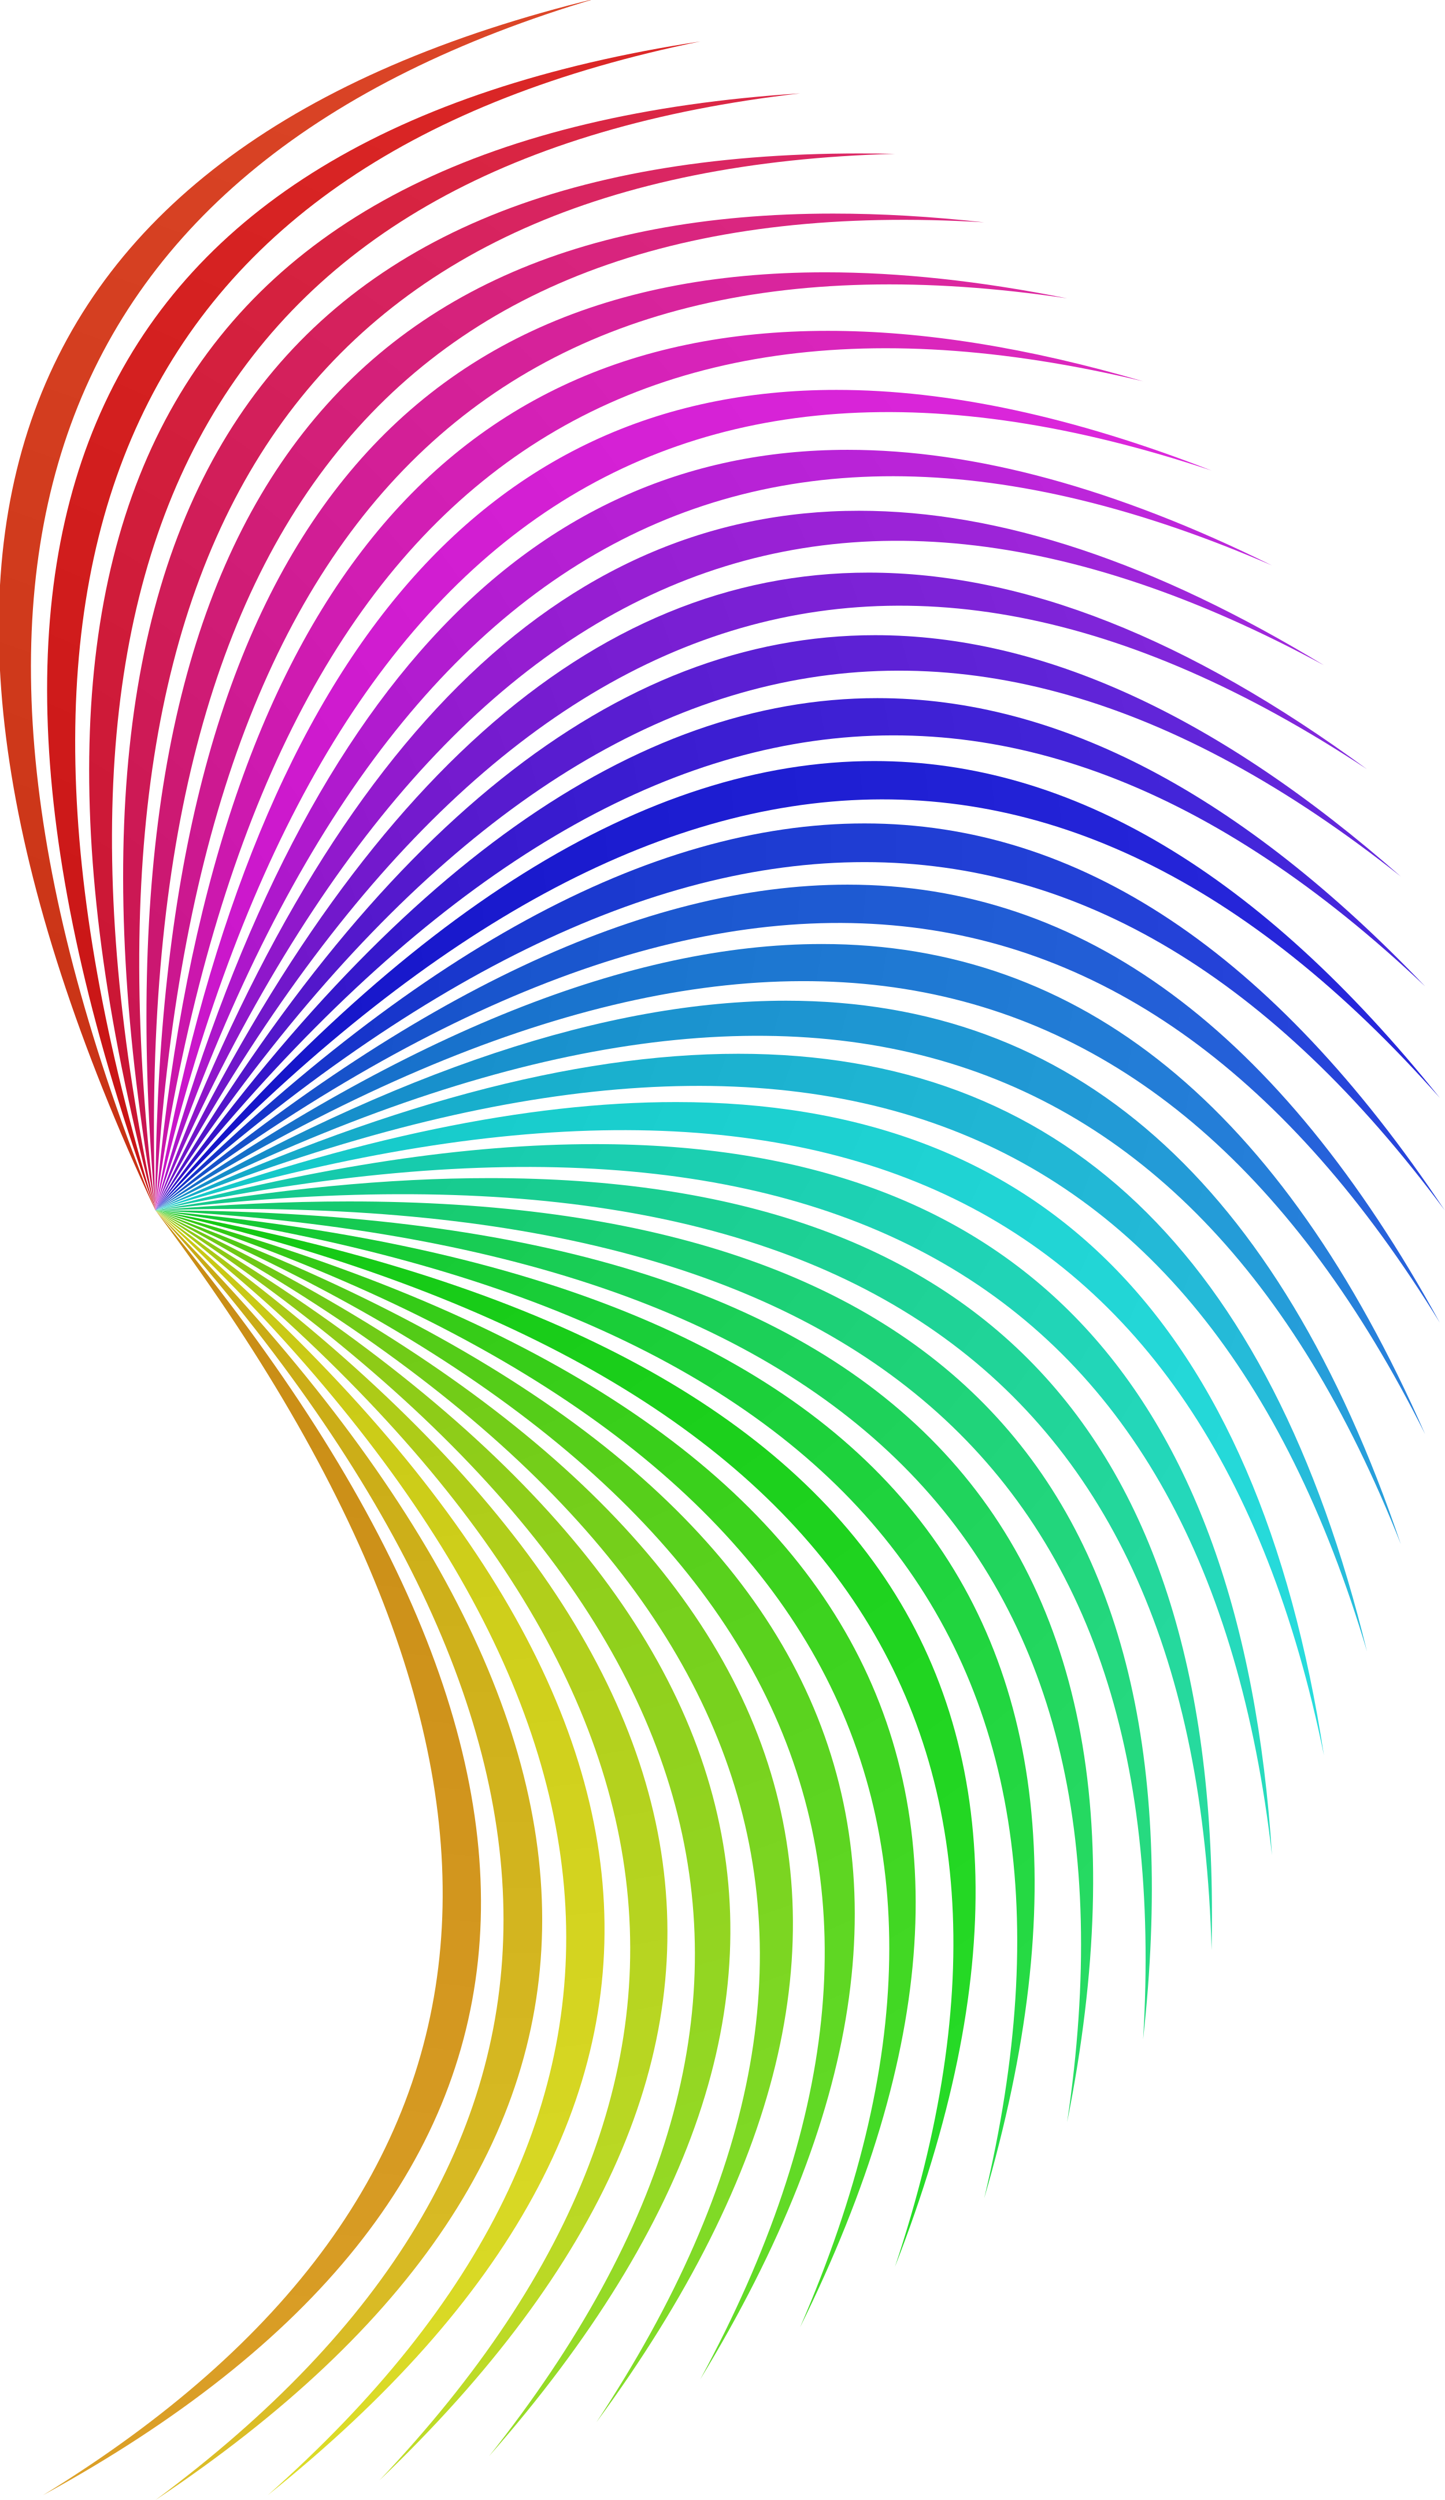 <?xml version="1.0" encoding="UTF-8" standalone="no"?>
<!-- Created with Inkscape (http://www.inkscape.org/) -->

<svg
   width="75.165mm"
   height="130.013mm"
   viewBox="0 0 75.165 130.013"
   version="1.1"
   id="svg7107"
   xml:space="preserve"
   xmlns:inkscape="http://www.inkscape.org/namespaces/inkscape"
   xmlns:sodipodi="http://sodipodi.sourceforge.net/DTD/sodipodi-0.dtd"
   xmlns="http://www.w3.org/2000/svg"
   xmlns:svg="http://www.w3.org/2000/svg"><sodipodi:namedview
     id="namedview7109"
     pagecolor="#ffffff"
     bordercolor="#000000"
     borderopacity="0.25"
     inkscape:showpageshadow="2"
     inkscape:pageopacity="0.0"
     inkscape:pagecheckerboard="0"
     inkscape:deskcolor="#d1d1d1"
     inkscape:document-units="mm"
     showgrid="false"
     inkscape:zoom="0.7180275"
     inkscape:cx="1477.6593"
     inkscape:cy="1229.7579"
     inkscape:window-width="1920"
     inkscape:window-height="1009"
     inkscape:window-x="-8"
     inkscape:window-y="-8"
     inkscape:window-maximized="1"
     inkscape:current-layer="svg7107" /><defs
     id="defs7104"><clipPath
       clipPathUnits="userSpaceOnUse"
       id="clipPath9215"><path
         d="M 266.559,10.723 C 194.004,55.236 188.484,118.328 250,200 v 0 C 180.913,117.665 186.433,54.573 266.559,10.723"
         id="path9213" /></clipPath><linearGradient
       x1="0"
       y1="0"
       x2="1"
       y2="0"
       gradientUnits="userSpaceOnUse"
       gradientTransform="matrix(16.56,-189.277,56.783,4.968,221.594,197.5)"
       spreadMethod="pad"
       id="linearGradient9225"><stop
         style="stop-opacity:1;stop-color:#c88c14"
         offset="0"
         id="stop9221" /><stop
         style="stop-opacity:1;stop-color:#dca028"
         offset="1"
         id="stop9223" /></linearGradient><clipPath
       clipPathUnits="userSpaceOnUse"
       id="clipPath9235"><path
         d="m 250,10 c -68.4,50.667 -68.4,114 0,190 v 0 C 174,124 174,60.667 250,10"
         id="path9233" /></clipPath><linearGradient
       x1="0"
       y1="0"
       x2="1"
       y2="0"
       gradientUnits="userSpaceOnUse"
       gradientTransform="matrix(2.5e-6,-190,57,8.3e-6,221.5,200)"
       spreadMethod="pad"
       id="linearGradient9245"><stop
         style="stop-opacity:1;stop-color:#c8aa14"
         offset="0"
         id="stop9241" /><stop
         style="stop-opacity:1;stop-color:#dcbe28"
         offset="1"
         id="stop9243" /></linearGradient><clipPath
       clipPathUnits="userSpaceOnUse"
       id="clipPath9255"><path
         d="M 233.44,10.723 C 169.717,67.158 175.236,130.251 250,200 v 0 C 167.665,130.913 162.146,67.82 233.44,10.723"
         id="path9253" /></clipPath><linearGradient
       x1="0"
       y1="0"
       x2="1"
       y2="0"
       gradientUnits="userSpaceOnUse"
       gradientTransform="matrix(-16.56,-189.277,56.783,-4.968,221.688,202.625)"
       spreadMethod="pad"
       id="linearGradient9265"><stop
         style="stop-opacity:1;stop-color:#c8c814"
         offset="0"
         id="stop9261" /><stop
         style="stop-opacity:1;stop-color:#dcdc28"
         offset="1"
         id="stop9263" /></linearGradient><clipPath
       clipPathUnits="userSpaceOnUse"
       id="clipPath9275"><path
         d="M 217.007,12.887 C 158.444,74.661 169.442,137.032 250,200 v 0 C 161.958,138.352 150.96,75.981 217.007,12.887"
         id="path9273" /></clipPath><linearGradient
       x1="0"
       y1="0"
       x2="1"
       y2="0"
       gradientUnits="userSpaceOnUse"
       gradientTransform="matrix(-32.993,-187.113,56.134,-9.898,221.875,205)"
       spreadMethod="pad"
       id="linearGradient9285"><stop
         style="stop-opacity:1;stop-color:#aac814"
         offset="0"
         id="stop9281" /><stop
         style="stop-opacity:1;stop-color:#bedc28"
         offset="1"
         id="stop9283" /></linearGradient><clipPath
       clipPathUnits="userSpaceOnUse"
       id="clipPath9295"><path
         d="M 200.824,16.474 C 147.868,83.117 164.26,144.293 250,200 v 0 C 156.919,146.26 140.527,85.085 200.824,16.474"
         id="path9293" /></clipPath><linearGradient
       x1="0"
       y1="0"
       x2="1"
       y2="0"
       gradientUnits="userSpaceOnUse"
       gradientTransform="matrix(-49.176,-183.526,55.058,-14.753,222.438,207.25)"
       spreadMethod="pad"
       id="linearGradient9305"><stop
         style="stop-opacity:1;stop-color:#8cc814"
         offset="0"
         id="stop9301" /><stop
         style="stop-opacity:1;stop-color:#96dc28"
         offset="1"
         id="stop9303" /></linearGradient><clipPath
       clipPathUnits="userSpaceOnUse"
       id="clipPath9315"><path
         d="M 185.016,21.458 C 138.07,92.464 159.731,151.978 250,200 v 0 C 152.59,154.577 130.928,95.063 185.016,21.458"
         id="path9313" /></clipPath><linearGradient
       x1="0"
       y1="0"
       x2="1"
       y2="0"
       gradientUnits="userSpaceOnUse"
       gradientTransform="matrix(-64.984,-178.542,53.562,-19.495,223.25,209.75)"
       spreadMethod="pad"
       id="linearGradient9325"><stop
         style="stop-opacity:1;stop-color:#6ec814"
         offset="0"
         id="stop9321" /><stop
         style="stop-opacity:1;stop-color:#82dc28"
         offset="1"
         id="stop9323" /></linearGradient><clipPath
       clipPathUnits="userSpaceOnUse"
       id="clipPath9335"><path
         d="M 169.702,27.802 C 129.124,102.628 155.89,160.027 250,200 v 0 C 149.001,163.239 122.236,105.84 169.702,27.802"
         id="path9333" /></clipPath><linearGradient
       x1="0"
       y1="0"
       x2="1"
       y2="0"
       gradientUnits="userSpaceOnUse"
       gradientTransform="matrix(-80.297,-172.198,51.66,-24.089,224.375,212.125)"
       spreadMethod="pad"
       id="linearGradient9345"><stop
         style="stop-opacity:1;stop-color:#50c814"
         offset="0"
         id="stop9341" /><stop
         style="stop-opacity:1;stop-color:#64dc28"
         offset="1"
         id="stop9343" /></linearGradient><clipPath
       clipPathUnits="userSpaceOnUse"
       id="clipPath9355"><path
         d="M 155,35.456 C 121.097,113.534 152.763,168.382 250,200 v 0 C 146.182,172.182 114.516,117.334 155,35.456"
         id="path9353" /></clipPath><linearGradient
       x1="0"
       y1="0"
       x2="1"
       y2="0"
       gradientUnits="userSpaceOnUse"
       gradientTransform="matrix(-95,-164.545,49.363,-28.5,225.375,214.25)"
       spreadMethod="pad"
       id="linearGradient9365"><stop
         style="stop-opacity:1;stop-color:#32c814"
         offset="0"
         id="stop9361" /><stop
         style="stop-opacity:1;stop-color:#46dc28"
         offset="1"
         id="stop9363" /></linearGradient><clipPath
       clipPathUnits="userSpaceOnUse"
       id="clipPath9375"><path
         d="M 141.02,44.361 C 114.052,125.097 150.378,176.978 250,200 v 0 C 144.153,181.336 107.826,129.457 141.02,44.361"
         id="path9373" /></clipPath><linearGradient
       x1="0"
       y1="0"
       x2="1"
       y2="0"
       gradientUnits="userSpaceOnUse"
       gradientTransform="matrix(-108.98,-155.639,46.692,-32.694,226.625,216.25)"
       spreadMethod="pad"
       id="linearGradient9385"><stop
         style="stop-opacity:1;stop-color:#14c814"
         offset="0"
         id="stop9381" /><stop
         style="stop-opacity:1;stop-color:#28dc28"
         offset="1"
         id="stop9383" /></linearGradient><clipPath
       clipPathUnits="userSpaceOnUse"
       id="clipPath9395"><path
         d="M 127.87,54.451 C 108.041,137.231 148.75,185.747 250,200 v 0 C 142.929,190.633 102.218,142.116 127.87,54.451"
         id="path9393" /></clipPath><linearGradient
       x1="0"
       y1="0"
       x2="1"
       y2="0"
       gradientUnits="userSpaceOnUse"
       gradientTransform="matrix(-122.13,-145.548,43.665,-36.639,228.25,218.562)"
       spreadMethod="pad"
       id="linearGradient9405"><stop
         style="stop-opacity:1;stop-color:#14c832"
         offset="0"
         id="stop9401" /><stop
         style="stop-opacity:1;stop-color:#28dc46"
         offset="1"
         id="stop9403" /></linearGradient><clipPath
       clipPathUnits="userSpaceOnUse"
       id="clipPath9415"><path
         d="M 115.65,65.65 C 103.11,149.843 147.893,194.626 250,200 v 0 C 142.52,200 97.736,155.217 115.65,65.65"
         id="path9413" /></clipPath><linearGradient
       x1="0"
       y1="0"
       x2="1"
       y2="0"
       gradientUnits="userSpaceOnUse"
       gradientTransform="matrix(-134.35,-134.35,40.305,-40.305,230.125,220.25)"
       spreadMethod="pad"
       id="linearGradient9425"><stop
         style="stop-opacity:1;stop-color:#14c850"
         offset="0"
         id="stop9421" /><stop
         style="stop-opacity:1;stop-color:#28dc64"
         offset="1"
         id="stop9423" /></linearGradient><clipPath
       clipPathUnits="userSpaceOnUse"
       id="clipPath9435"><path
         d="M 104.451,77.87 C 99.298,162.836 147.814,203.546 250,200 v 0 c -10.012,0.876 -19.518,1.314 -28.506,1.314 v 0 C 134.361,201.316 95.351,160.168 104.451,77.87"
         id="path9433" /></clipPath><linearGradient
       x1="0"
       y1="0"
       x2="1"
       y2="0"
       gradientUnits="userSpaceOnUse"
       gradientTransform="matrix(-145.548,-122.13,36.639,-43.665,231.875,221.875)"
       spreadMethod="pad"
       id="linearGradient9445"><stop
         style="stop-opacity:1;stop-color:#14c86e"
         offset="0"
         id="stop9441" /><stop
         style="stop-opacity:1;stop-color:#28dc82"
         offset="1"
         id="stop9443" /></linearGradient><clipPath
       clipPathUnits="userSpaceOnUse"
       id="clipPath9455"><path
         d="M 94.361,91.021 C 96.632,176.111 148.512,212.439 250,200 v 0 c -17.96,3.167 -34.372,4.75 -49.225,4.751 v 0 C 128.094,204.753 92.627,166.843 94.361,91.021"
         id="path9453" /></clipPath><linearGradient
       x1="0"
       y1="0"
       x2="1"
       y2="0"
       gradientUnits="userSpaceOnUse"
       gradientTransform="matrix(-155.639,-108.98,32.694,-46.692,233.75,223.438)"
       spreadMethod="pad"
       id="linearGradient9465"><stop
         style="stop-opacity:1;stop-color:#14c88c"
         offset="0"
         id="stop9461" /><stop
         style="stop-opacity:1;stop-color:#28dca0"
         offset="1"
         id="stop9463" /></linearGradient><clipPath
       clipPathUnits="userSpaceOnUse"
       id="clipPath9475"><path
         d="m 85.455,105 c 9.679,84.57 64.527,116.236 164.545,95 v 0 c -24.275,6.505 -45.873,9.757 -64.794,9.757 v 0 C 123.209,209.757 89.959,174.838 85.455,105"
         id="path9473" /></clipPath><linearGradient
       x1="0"
       y1="0"
       x2="1"
       y2="0"
       gradientUnits="userSpaceOnUse"
       gradientTransform="matrix(-164.545,-95,28.5,-49.363,235.875,224.719)"
       spreadMethod="pad"
       id="linearGradient9485"><stop
         style="stop-opacity:1;stop-color:#14c8aa"
         offset="0"
         id="stop9481" /><stop
         style="stop-opacity:1;stop-color:#28dcbe"
         offset="1"
         id="stop9483" /></linearGradient><clipPath
       clipPathUnits="userSpaceOnUse"
       id="clipPath9495"><path
         d="M 77.801,119.702 C 94.814,203.107 152.213,229.872 250,200 v 0 c -29.219,10.635 -54.796,15.953 -76.717,15.954 v 0 c -53.85,0.002 -85.674,-32.082 -95.482,-96.252"
         id="path9493" /></clipPath><linearGradient
       x1="0"
       y1="0"
       x2="1"
       y2="0"
       gradientUnits="userSpaceOnUse"
       gradientTransform="matrix(-172.198,-80.297,24.089,-51.66,237.875,225.781)"
       spreadMethod="pad"
       id="linearGradient9505"><stop
         style="stop-opacity:1;stop-color:#14c8c8"
         offset="0"
         id="stop9501" /><stop
         style="stop-opacity:1;stop-color:#28dcdc"
         offset="1"
         id="stop9503" /></linearGradient><clipPath
       clipPathUnits="userSpaceOnUse"
       id="clipPath9515"><path
         d="M 71.458,135.016 C 95.675,216.62 155.189,238.281 250,200 v 0 c -32.973,15.376 -61.616,23.065 -85.905,23.067 v 0 C 116.63,223.071 85.758,193.721 71.458,135.016"
         id="path9513" /></clipPath><linearGradient
       x1="0"
       y1="0"
       x2="1"
       y2="0"
       gradientUnits="userSpaceOnUse"
       gradientTransform="matrix(-178.542,-64.984,19.495,-53.562,240.25,226.703)"
       spreadMethod="pad"
       id="linearGradient9525"><stop
         style="stop-opacity:1;stop-color:#14aac8"
         offset="0"
         id="stop9521" /><stop
         style="stop-opacity:1;stop-color:#28bedc"
         offset="1"
         id="stop9523" /></linearGradient><clipPath
       clipPathUnits="userSpaceOnUse"
       id="clipPath9535"><path
         d="M 66.474,150.824 C 97.711,230.007 158.886,246.399 250,200 v 0 c -35.661,20.589 -66.642,30.884 -92.937,30.885 v 0 C 114.724,230.887 84.53,204.2 66.474,150.824"
         id="path9533" /></clipPath><linearGradient
       x1="0"
       y1="0"
       x2="1"
       y2="0"
       gradientUnits="userSpaceOnUse"
       gradientTransform="matrix(-183.526,-49.176,14.753,-55.058,242.625,227.543)"
       spreadMethod="pad"
       id="linearGradient9545"><stop
         style="stop-opacity:1;stop-color:#148cc8"
         offset="0"
         id="stop9541" /><stop
         style="stop-opacity:1;stop-color:#28a0dc"
         offset="1"
         id="stop9543" /></linearGradient><clipPath
       clipPathUnits="userSpaceOnUse"
       id="clipPath9555"><path
         d="M 62.887,167.007 C 100.906,243.166 163.277,254.165 250,200 v 0 c -37.352,26.154 -70.094,39.233 -98.206,39.236 v 0 C 113.645,239.24 84.016,215.164 62.887,167.007"
         id="path9553" /></clipPath><linearGradient
       x1="0"
       y1="0"
       x2="1"
       y2="0"
       gradientUnits="userSpaceOnUse"
       gradientTransform="matrix(-187.113,-32.993,9.898,-56.134,245.125,228.062)"
       spreadMethod="pad"
       id="linearGradient9565"><stop
         style="stop-opacity:1;stop-color:#146ec8"
         offset="0"
         id="stop9561" /><stop
         style="stop-opacity:1;stop-color:#2882dc"
         offset="1"
         id="stop9563" /></linearGradient><clipPath
       clipPathUnits="userSpaceOnUse"
       id="clipPath9575"><path
         d="M 60.723,183.441 C 105.235,255.996 168.328,261.516 250,200 v 0 c -38.117,31.984 -72.121,47.978 -101.99,47.982 v 0 c -34.649,0.004 -63.738,-21.509 -87.287,-64.541"
         id="path9573" /></clipPath><linearGradient
       x1="0"
       y1="0"
       x2="1"
       y2="0"
       gradientUnits="userSpaceOnUse"
       gradientTransform="matrix(-189.277,-16.56,4.968,-56.783,247.625,228.406)"
       spreadMethod="pad"
       id="linearGradient9585"><stop
         style="stop-opacity:1;stop-color:#1450c8"
         offset="0"
         id="stop9581" /><stop
         style="stop-opacity:1;stop-color:#2864dc"
         offset="1"
         id="stop9583" /></linearGradient><clipPath
       clipPathUnits="userSpaceOnUse"
       id="clipPath9595"><path
         d="m 60,200 c 50.667,68.401 114,68.401 190,0 v 0 c -38,38 -72.833,57 -104.5,57 v 0 C 113.833,257 85.333,238 60,200"
         id="path9593" /></clipPath><linearGradient
       x1="0"
       y1="0"
       x2="1"
       y2="0"
       gradientUnits="userSpaceOnUse"
       gradientTransform="matrix(-190,-2.5e-6,8.3e-6,-57,250.25,228.438)"
       spreadMethod="pad"
       id="linearGradient9605"><stop
         style="stop-opacity:1;stop-color:#1432c8"
         offset="0"
         id="stop9601" /><stop
         style="stop-opacity:1;stop-color:#2846dc"
         offset="1"
         id="stop9603" /></linearGradient><clipPath
       clipPathUnits="userSpaceOnUse"
       id="clipPath9615"><path
         d="M 60.723,216.56 C 117.158,280.283 180.25,274.764 250,200 v 0 c -37.023,44.123 -72.332,66.185 -105.911,66.189 v 0 C 115.006,266.191 87.223,249.648 60.723,216.56"
         id="path9613" /></clipPath><linearGradient
       x1="0"
       y1="0"
       x2="1"
       y2="0"
       gradientUnits="userSpaceOnUse"
       gradientTransform="matrix(-189.277,16.56,-4.968,-56.783,252.25,228.375)"
       spreadMethod="pad"
       id="linearGradient9625"><stop
         style="stop-opacity:1;stop-color:#1414c8"
         offset="0"
         id="stop9621" /><stop
         style="stop-opacity:1;stop-color:#2828dc"
         offset="1"
         id="stop9623" /></linearGradient><clipPath
       clipPathUnits="userSpaceOnUse"
       id="clipPath9635"><path
         d="M 62.887,232.993 C 124.661,291.556 187.033,280.559 250,200 v 0 c -35.223,50.303 -70.685,75.456 -106.38,75.458 v 0 c -26.78,10e-4 -53.688,-14.154 -80.733,-42.465"
         id="path9633" /></clipPath><linearGradient
       x1="0"
       y1="0"
       x2="1"
       y2="0"
       gradientUnits="userSpaceOnUse"
       gradientTransform="matrix(-187.113,32.993,-9.898,-56.134,255,228.125)"
       spreadMethod="pad"
       id="linearGradient9645"><stop
         style="stop-opacity:1;stop-color:#3214c8"
         offset="0"
         id="stop9641" /><stop
         style="stop-opacity:1;stop-color:#4628dc"
         offset="1"
         id="stop9643" /></linearGradient><clipPath
       clipPathUnits="userSpaceOnUse"
       id="clipPath9655"><path
         d="M 66.474,249.176 C 133.118,302.132 194.293,285.739 250,200 v 0 c -32.61,56.483 -67.97,84.727 -106.055,84.732 v 0 c -24.678,0.004 -50.494,-11.848 -77.471,-35.556"
         id="path9653" /></clipPath><linearGradient
       x1="0"
       y1="0"
       x2="1"
       y2="0"
       gradientUnits="userSpaceOnUse"
       gradientTransform="matrix(-183.526,49.176,-14.753,-55.058,257.375,227.625)"
       spreadMethod="pad"
       id="linearGradient9665"><stop
         style="stop-opacity:1;stop-color:#5014c8"
         offset="0"
         id="stop9661" /><stop
         style="stop-opacity:1;stop-color:#6428dc"
         offset="1"
         id="stop9663" /></linearGradient><clipPath
       clipPathUnits="userSpaceOnUse"
       id="clipPath9675"><path
         d="M 71.458,264.983 C 142.464,311.93 201.977,290.269 250,200 v 0 c -29.205,62.629 -64.241,93.946 -105.095,93.949 v 0 c -22.688,0.002 -47.166,-9.653 -73.447,-28.966"
         id="path9673" /></clipPath><linearGradient
       x1="0"
       y1="0"
       x2="1"
       y2="0"
       gradientUnits="userSpaceOnUse"
       gradientTransform="matrix(-178.542,64.984,-19.495,-53.562,259.875,226.75)"
       spreadMethod="pad"
       id="linearGradient9685"><stop
         style="stop-opacity:1;stop-color:#6e14c8"
         offset="0"
         id="stop9681" /><stop
         style="stop-opacity:1;stop-color:#8228dc"
         offset="1"
         id="stop9683" /></linearGradient><clipPath
       clipPathUnits="userSpaceOnUse"
       id="clipPath9695"><path
         d="M 77.801,280.298 C 152.628,320.876 210.028,294.11 250,200 v 0 c -25.006,68.702 -59.572,103.057 -103.678,103.061 v 0 c -20.733,0.003 -43.567,-7.585 -68.521,-22.763"
         id="path9693" /></clipPath><linearGradient
       x1="0"
       y1="0"
       x2="1"
       y2="0"
       gradientUnits="userSpaceOnUse"
       gradientTransform="matrix(-172.198,80.297,-24.089,-51.66,262.25,225.625)"
       spreadMethod="pad"
       id="linearGradient9705"><stop
         style="stop-opacity:1;stop-color:#8c14c8"
         offset="0"
         id="stop9701" /><stop
         style="stop-opacity:1;stop-color:#a028dc"
         offset="1"
         id="stop9703" /></linearGradient><clipPath
       clipPathUnits="userSpaceOnUse"
       id="clipPath9715"><path
         d="m 85.455,295 c 78.079,33.902 132.926,2.237 164.545,-95 v 0 c -20.013,74.689 -54.02,112.034 -102.013,112.037 v 0 C 129.269,312.038 108.429,306.359 85.455,295"
         id="path9713" /></clipPath><linearGradient
       x1="0"
       y1="0"
       x2="1"
       y2="0"
       gradientUnits="userSpaceOnUse"
       gradientTransform="matrix(-164.545,95,-28.5,-49.363,264.125,224.625)"
       spreadMethod="pad"
       id="linearGradient9725"><stop
         style="stop-opacity:1;stop-color:#aa14c8"
         offset="0"
         id="stop9721" /><stop
         style="stop-opacity:1;stop-color:#be28dc"
         offset="1"
         id="stop9723" /></linearGradient><clipPath
       clipPathUnits="userSpaceOnUse"
       id="clipPath9735"><path
         d="M 94.361,308.98 C 175.098,335.948 226.977,299.622 250,200 v 0 c -14.208,80.575 -47.67,120.863 -100.372,120.867 v 0 c -16.531,10e-4 -34.949,-3.961 -55.267,-11.887"
         id="path9733" /></clipPath><linearGradient
       x1="0"
       y1="0"
       x2="1"
       y2="0"
       gradientUnits="userSpaceOnUse"
       gradientTransform="matrix(-155.639,108.98,-32.694,-46.692,266.25,223.375)"
       spreadMethod="pad"
       id="linearGradient9745"><stop
         style="stop-opacity:1;stop-color:#c814c8"
         offset="0"
         id="stop9741" /><stop
         style="stop-opacity:1;stop-color:#dc28dc"
         offset="1"
         id="stop9743" /></linearGradient><clipPath
       clipPathUnits="userSpaceOnUse"
       id="clipPath9755"><path
         d="M 104.451,322.13 C 187.231,341.959 235.747,301.249 250,200 v 0 c -7.557,86.374 -40.597,129.564 -99.107,129.566 v 0 c -14.02,0.001 -29.496,-2.478 -46.442,-7.436"
         id="path9753" /></clipPath><linearGradient
       x1="0"
       y1="0"
       x2="1"
       y2="0"
       gradientUnits="userSpaceOnUse"
       gradientTransform="matrix(-145.548,122.13,-36.639,-43.665,268.438,221.75)"
       spreadMethod="pad"
       id="linearGradient9765"><stop
         style="stop-opacity:1;stop-color:#c814aa"
         offset="0"
         id="stop9761" /><stop
         style="stop-opacity:1;stop-color:#dc28be"
         offset="1"
         id="stop9763" /></linearGradient><clipPath
       clipPathUnits="userSpaceOnUse"
       id="clipPath9775"><path
         d="M 115.65,334.351 C 199.843,346.89 244.626,302.107 250,200 v 0 c 0,92.123 -32.906,138.186 -98.707,138.189 v 0 c -10.969,10e-4 -22.845,-1.279 -35.643,-3.838"
         id="path9773" /></clipPath><linearGradient
       x1="0"
       y1="0"
       x2="1"
       y2="0"
       gradientUnits="userSpaceOnUse"
       gradientTransform="matrix(-134.35,134.35,-40.305,-40.305,270.125,220.125)"
       spreadMethod="pad"
       id="linearGradient9785"><stop
         style="stop-opacity:1;stop-color:#c8148c"
         offset="0"
         id="stop9781" /><stop
         style="stop-opacity:1;stop-color:#dc28a0"
         offset="1"
         id="stop9783" /></linearGradient><clipPath
       clipPathUnits="userSpaceOnUse"
       id="clipPath9795"><path
         d="M 127.87,345.549 C 212.836,350.702 253.545,302.187 250,200 v 0 c 8.564,97.889 -24.736,146.836 -99.886,146.84 v 0 c -7.049,0 -14.458,-0.43 -22.244,-1.291"
         id="path9793" /></clipPath><linearGradient
       x1="0"
       y1="0"
       x2="1"
       y2="0"
       gradientUnits="userSpaceOnUse"
       gradientTransform="matrix(-122.13,145.548,-43.665,-36.639,271.875,218.125)"
       spreadMethod="pad"
       id="linearGradient9805"><stop
         style="stop-opacity:1;stop-color:#c8146e"
         offset="0"
         id="stop9801" /><stop
         style="stop-opacity:1;stop-color:#dc2882"
         offset="1"
         id="stop9803" /></linearGradient><clipPath
       clipPathUnits="userSpaceOnUse"
       id="clipPath9815"><path
         d="M 141.02,355.639 C 226.111,353.368 262.438,301.488 250,200 v 0 c 18.302,103.8 -16.278,155.699 -103.742,155.699 v 0 c -1.726,0 -3.471,-0.02 -5.238,-0.06"
         id="path9813" /></clipPath><linearGradient
       x1="0"
       y1="0"
       x2="1"
       y2="0"
       gradientUnits="userSpaceOnUse"
       gradientTransform="matrix(-108.98,155.639,-46.692,-32.694,273.438,216.125)"
       spreadMethod="pad"
       id="linearGradient9825"><stop
         style="stop-opacity:1;stop-color:#c81450"
         offset="0"
         id="stop9821" /><stop
         style="stop-opacity:1;stop-color:#dc2864"
         offset="1"
         id="stop9823" /></linearGradient><clipPath
       clipPathUnits="userSpaceOnUse"
       id="clipPath9835"><path
         d="m 250,200 c 27.818,103.818 -3.848,158.666 -95,164.545 v 0 C 239.569,354.866 271.237,300.018 250,200"
         id="path9833" /></clipPath><linearGradient
       x1="0"
       y1="0"
       x2="1"
       y2="0"
       gradientUnits="userSpaceOnUse"
       gradientTransform="matrix(-95,164.545,-49.363,-28.5,274.688,214.25)"
       spreadMethod="pad"
       id="linearGradient9845"><stop
         style="stop-opacity:1;stop-color:#c81432"
         offset="0"
         id="stop9841" /><stop
         style="stop-opacity:1;stop-color:#dc2846"
         offset="1"
         id="stop9843" /></linearGradient><clipPath
       clipPathUnits="userSpaceOnUse"
       id="clipPath9855"><path
         d="m 250,200 c 36.76,100.998 9.995,158.397 -80.298,172.199 v 0 C 253.106,355.186 279.873,297.786 250,200"
         id="path9853" /></clipPath><linearGradient
       x1="0"
       y1="0"
       x2="1"
       y2="0"
       gradientUnits="userSpaceOnUse"
       gradientTransform="matrix(-80.297,172.198,-51.66,-24.089,275.844,211.875)"
       spreadMethod="pad"
       id="linearGradient9865"><stop
         style="stop-opacity:1;stop-color:#c81414"
         offset="0"
         id="stop9861" /><stop
         style="stop-opacity:1;stop-color:#dc2828"
         offset="1"
         id="stop9863" /></linearGradient><clipPath
       clipPathUnits="userSpaceOnUse"
       id="clipPath9875"><path
         d="m 250,200 c 45.423,97.41 23.762,156.924 -64.984,178.542 v 0 C 266.62,354.325 288.281,294.81 250,200"
         id="path9873" /></clipPath><linearGradient
       x1="0"
       y1="0"
       x2="1"
       y2="0"
       gradientUnits="userSpaceOnUse"
       gradientTransform="matrix(-64.984,178.542,-53.562,-19.495,276.859,209.375)"
       spreadMethod="pad"
       id="linearGradient9885"><stop
         style="stop-opacity:1;stop-color:#c83214"
         offset="0"
         id="stop9881" /><stop
         style="stop-opacity:1;stop-color:#dc4628"
         offset="1"
         id="stop9883" /></linearGradient></defs><g
     id="g9209"
     transform="matrix(-0.353,0,0,-0.353,96.332,133.541)"
     inkscape:export-filename="g9209.svg"
     inkscape:export-xdpi="96"
     inkscape:export-ydpi="96"><g
       id="g9211"
       clip-path="url(#clipPath9215)"><g
         id="g9217"><g
           id="g9219"><path
             d="M 266.559,10.723 C 194.004,55.236 188.484,118.328 250,200 v 0 C 180.913,117.665 186.433,54.573 266.559,10.723"
             style="fill:url(#linearGradient9225);stroke:none"
             id="path9227" /></g></g></g></g><g
     id="g9229"
     transform="matrix(-0.353,0,0,-0.353,96.332,133.541)"><g
       id="g9231"
       clip-path="url(#clipPath9235)"><g
         id="g9237"><g
           id="g9239"><path
             d="m 250,10 c -68.4,50.667 -68.4,114 0,190 v 0 C 174,124 174,60.667 250,10"
             style="fill:url(#linearGradient9245);stroke:none"
             id="path9247" /></g></g></g></g><g
     id="g9249"
     transform="matrix(-0.353,0,0,-0.353,96.332,133.541)"><g
       id="g9251"
       clip-path="url(#clipPath9255)"><g
         id="g9257"><g
           id="g9259"><path
             d="M 233.44,10.723 C 169.717,67.158 175.236,130.251 250,200 v 0 C 167.665,130.913 162.146,67.82 233.44,10.723"
             style="fill:url(#linearGradient9265);stroke:none"
             id="path9267" /></g></g></g></g><g
     id="g9269"
     transform="matrix(-0.353,0,0,-0.353,96.332,133.541)"><g
       id="g9271"
       clip-path="url(#clipPath9275)"><g
         id="g9277"><g
           id="g9279"><path
             d="M 217.007,12.887 C 158.444,74.661 169.442,137.032 250,200 v 0 C 161.958,138.352 150.96,75.981 217.007,12.887"
             style="fill:url(#linearGradient9285);stroke:none"
             id="path9287" /></g></g></g></g><g
     id="g9289"
     transform="matrix(-0.353,0,0,-0.353,96.332,133.541)"><g
       id="g9291"
       clip-path="url(#clipPath9295)"><g
         id="g9297"><g
           id="g9299"><path
             d="M 200.824,16.474 C 147.868,83.117 164.26,144.293 250,200 v 0 C 156.919,146.26 140.527,85.085 200.824,16.474"
             style="fill:url(#linearGradient9305);stroke:none"
             id="path9307" /></g></g></g></g><g
     id="g9309"
     transform="matrix(-0.353,0,0,-0.353,96.332,133.541)"><g
       id="g9311"
       clip-path="url(#clipPath9315)"><g
         id="g9317"><g
           id="g9319"><path
             d="M 185.016,21.458 C 138.07,92.464 159.731,151.978 250,200 v 0 C 152.59,154.577 130.928,95.063 185.016,21.458"
             style="fill:url(#linearGradient9325);stroke:none"
             id="path9327" /></g></g></g></g><g
     id="g9329"
     transform="matrix(-0.353,0,0,-0.353,96.332,133.541)"><g
       id="g9331"
       clip-path="url(#clipPath9335)"><g
         id="g9337"><g
           id="g9339"><path
             d="M 169.702,27.802 C 129.124,102.628 155.89,160.027 250,200 v 0 C 149.001,163.239 122.236,105.84 169.702,27.802"
             style="fill:url(#linearGradient9345);stroke:none"
             id="path9347" /></g></g></g></g><g
     id="g9349"
     transform="matrix(-0.353,0,0,-0.353,96.332,133.541)"><g
       id="g9351"
       clip-path="url(#clipPath9355)"><g
         id="g9357"><g
           id="g9359"><path
             d="M 155,35.456 C 121.097,113.534 152.763,168.382 250,200 v 0 C 146.182,172.182 114.516,117.334 155,35.456"
             style="fill:url(#linearGradient9365);stroke:none"
             id="path9367" /></g></g></g></g><g
     id="g9369"
     transform="matrix(-0.353,0,0,-0.353,96.332,133.541)"><g
       id="g9371"
       clip-path="url(#clipPath9375)"><g
         id="g9377"><g
           id="g9379"><path
             d="M 141.02,44.361 C 114.052,125.097 150.378,176.978 250,200 v 0 C 144.153,181.336 107.826,129.457 141.02,44.361"
             style="fill:url(#linearGradient9385);stroke:none"
             id="path9387" /></g></g></g></g><g
     id="g9389"
     transform="matrix(-0.353,0,0,-0.353,96.332,133.541)"><g
       id="g9391"
       clip-path="url(#clipPath9395)"><g
         id="g9397"><g
           id="g9399"><path
             d="M 127.87,54.451 C 108.041,137.231 148.75,185.747 250,200 v 0 C 142.929,190.633 102.218,142.116 127.87,54.451"
             style="fill:url(#linearGradient9405);stroke:none"
             id="path9407" /></g></g></g></g><g
     id="g9409"
     transform="matrix(-0.353,0,0,-0.353,96.332,133.541)"><g
       id="g9411"
       clip-path="url(#clipPath9415)"><g
         id="g9417"><g
           id="g9419"><path
             d="M 115.65,65.65 C 103.11,149.843 147.893,194.626 250,200 v 0 C 142.52,200 97.736,155.217 115.65,65.65"
             style="fill:url(#linearGradient9425);stroke:none"
             id="path9427" /></g></g></g></g><g
     id="g9429"
     transform="matrix(-0.353,0,0,-0.353,96.332,133.541)"><g
       id="g9431"
       clip-path="url(#clipPath9435)"><g
         id="g9437"><g
           id="g9439"><path
             d="M 104.451,77.87 C 99.298,162.836 147.814,203.546 250,200 v 0 c -10.012,0.876 -19.518,1.314 -28.506,1.314 v 0 C 134.361,201.316 95.351,160.168 104.451,77.87"
             style="fill:url(#linearGradient9445);stroke:none"
             id="path9447" /></g></g></g></g><g
     id="g9449"
     transform="matrix(-0.353,0,0,-0.353,96.332,133.541)"><g
       id="g9451"
       clip-path="url(#clipPath9455)"><g
         id="g9457"><g
           id="g9459"><path
             d="M 94.361,91.021 C 96.632,176.111 148.512,212.439 250,200 v 0 c -17.96,3.167 -34.372,4.75 -49.225,4.751 v 0 C 128.094,204.753 92.627,166.843 94.361,91.021"
             style="fill:url(#linearGradient9465);stroke:none"
             id="path9467" /></g></g></g></g><g
     id="g9469"
     transform="matrix(-0.353,0,0,-0.353,96.332,133.541)"><g
       id="g9471"
       clip-path="url(#clipPath9475)"><g
         id="g9477"><g
           id="g9479"><path
             d="m 85.455,105 c 9.679,84.57 64.527,116.236 164.545,95 v 0 c -24.275,6.505 -45.873,9.757 -64.794,9.757 v 0 C 123.209,209.757 89.959,174.838 85.455,105"
             style="fill:url(#linearGradient9485);stroke:none"
             id="path9487" /></g></g></g></g><g
     id="g9489"
     transform="matrix(-0.353,0,0,-0.353,96.332,133.541)"><g
       id="g9491"
       clip-path="url(#clipPath9495)"><g
         id="g9497"><g
           id="g9499"><path
             d="M 77.801,119.702 C 94.814,203.107 152.213,229.872 250,200 v 0 c -29.219,10.635 -54.796,15.953 -76.717,15.954 v 0 c -53.85,0.002 -85.674,-32.082 -95.482,-96.252"
             style="fill:url(#linearGradient9505);stroke:none"
             id="path9507" /></g></g></g></g><g
     id="g9509"
     transform="matrix(-0.353,0,0,-0.353,96.332,133.541)"><g
       id="g9511"
       clip-path="url(#clipPath9515)"><g
         id="g9517"><g
           id="g9519"><path
             d="M 71.458,135.016 C 95.675,216.62 155.189,238.281 250,200 v 0 c -32.973,15.376 -61.616,23.065 -85.905,23.067 v 0 C 116.63,223.071 85.758,193.721 71.458,135.016"
             style="fill:url(#linearGradient9525);stroke:none"
             id="path9527" /></g></g></g></g><g
     id="g9529"
     transform="matrix(-0.353,0,0,-0.353,96.332,133.541)"><g
       id="g9531"
       clip-path="url(#clipPath9535)"><g
         id="g9537"><g
           id="g9539"><path
             d="M 66.474,150.824 C 97.711,230.007 158.886,246.399 250,200 v 0 c -35.661,20.589 -66.642,30.884 -92.937,30.885 v 0 C 114.724,230.887 84.53,204.2 66.474,150.824"
             style="fill:url(#linearGradient9545);stroke:none"
             id="path9547" /></g></g></g></g><g
     id="g9549"
     transform="matrix(-0.353,0,0,-0.353,96.332,133.541)"><g
       id="g9551"
       clip-path="url(#clipPath9555)"><g
         id="g9557"><g
           id="g9559"><path
             d="M 62.887,167.007 C 100.906,243.166 163.277,254.165 250,200 v 0 c -37.352,26.154 -70.094,39.233 -98.206,39.236 v 0 C 113.645,239.24 84.016,215.164 62.887,167.007"
             style="fill:url(#linearGradient9565);stroke:none"
             id="path9567" /></g></g></g></g><g
     id="g9569"
     transform="matrix(-0.353,0,0,-0.353,96.332,133.541)"><g
       id="g9571"
       clip-path="url(#clipPath9575)"><g
         id="g9577"><g
           id="g9579"><path
             d="M 60.723,183.441 C 105.235,255.996 168.328,261.516 250,200 v 0 c -38.117,31.984 -72.121,47.978 -101.99,47.982 v 0 c -34.649,0.004 -63.738,-21.509 -87.287,-64.541"
             style="fill:url(#linearGradient9585);stroke:none"
             id="path9587" /></g></g></g></g><g
     id="g9589"
     transform="matrix(-0.353,0,0,-0.353,96.332,133.541)"><g
       id="g9591"
       clip-path="url(#clipPath9595)"><g
         id="g9597"><g
           id="g9599"><path
             d="m 60,200 c 50.667,68.401 114,68.401 190,0 v 0 c -38,38 -72.833,57 -104.5,57 v 0 C 113.833,257 85.333,238 60,200"
             style="fill:url(#linearGradient9605);stroke:none"
             id="path9607" /></g></g></g></g><g
     id="g9609"
     transform="matrix(-0.353,0,0,-0.353,96.332,133.541)"><g
       id="g9611"
       clip-path="url(#clipPath9615)"><g
         id="g9617"><g
           id="g9619"><path
             d="M 60.723,216.56 C 117.158,280.283 180.25,274.764 250,200 v 0 c -37.023,44.123 -72.332,66.185 -105.911,66.189 v 0 C 115.006,266.191 87.223,249.648 60.723,216.56"
             style="fill:url(#linearGradient9625);stroke:none"
             id="path9627" /></g></g></g></g><g
     id="g9629"
     transform="matrix(-0.353,0,0,-0.353,96.332,133.541)"><g
       id="g9631"
       clip-path="url(#clipPath9635)"><g
         id="g9637"><g
           id="g9639"><path
             d="M 62.887,232.993 C 124.661,291.556 187.033,280.559 250,200 v 0 c -35.223,50.303 -70.685,75.456 -106.38,75.458 v 0 c -26.78,10e-4 -53.688,-14.154 -80.733,-42.465"
             style="fill:url(#linearGradient9645);stroke:none"
             id="path9647" /></g></g></g></g><g
     id="g9649"
     transform="matrix(-0.353,0,0,-0.353,96.332,133.541)"><g
       id="g9651"
       clip-path="url(#clipPath9655)"><g
         id="g9657"><g
           id="g9659"><path
             d="M 66.474,249.176 C 133.118,302.132 194.293,285.739 250,200 v 0 c -32.61,56.483 -67.97,84.727 -106.055,84.732 v 0 c -24.678,0.004 -50.494,-11.848 -77.471,-35.556"
             style="fill:url(#linearGradient9665);stroke:none"
             id="path9667" /></g></g></g></g><g
     id="g9669"
     transform="matrix(-0.353,0,0,-0.353,96.332,133.541)"><g
       id="g9671"
       clip-path="url(#clipPath9675)"><g
         id="g9677"><g
           id="g9679"><path
             d="M 71.458,264.983 C 142.464,311.93 201.977,290.269 250,200 v 0 c -29.205,62.629 -64.241,93.946 -105.095,93.949 v 0 c -22.688,0.002 -47.166,-9.653 -73.447,-28.966"
             style="fill:url(#linearGradient9685);stroke:none"
             id="path9687" /></g></g></g></g><g
     id="g9689"
     transform="matrix(-0.353,0,0,-0.353,96.332,133.541)"><g
       id="g9691"
       clip-path="url(#clipPath9695)"><g
         id="g9697"><g
           id="g9699"><path
             d="M 77.801,280.298 C 152.628,320.876 210.028,294.11 250,200 v 0 c -25.006,68.702 -59.572,103.057 -103.678,103.061 v 0 c -20.733,0.003 -43.567,-7.585 -68.521,-22.763"
             style="fill:url(#linearGradient9705);stroke:none"
             id="path9707" /></g></g></g></g><g
     id="g9709"
     transform="matrix(-0.353,0,0,-0.353,96.332,133.541)"><g
       id="g9711"
       clip-path="url(#clipPath9715)"><g
         id="g9717"><g
           id="g9719"><path
             d="m 85.455,295 c 78.079,33.902 132.926,2.237 164.545,-95 v 0 c -20.013,74.689 -54.02,112.034 -102.013,112.037 v 0 C 129.269,312.038 108.429,306.359 85.455,295"
             style="fill:url(#linearGradient9725);stroke:none"
             id="path9727" /></g></g></g></g><g
     id="g9729"
     transform="matrix(-0.353,0,0,-0.353,96.332,133.541)"><g
       id="g9731"
       clip-path="url(#clipPath9735)"><g
         id="g9737"><g
           id="g9739"><path
             d="M 94.361,308.98 C 175.098,335.948 226.977,299.622 250,200 v 0 c -14.208,80.575 -47.67,120.863 -100.372,120.867 v 0 c -16.531,10e-4 -34.949,-3.961 -55.267,-11.887"
             style="fill:url(#linearGradient9745);stroke:none"
             id="path9747" /></g></g></g></g><g
     id="g9749"
     transform="matrix(-0.353,0,0,-0.353,96.332,133.541)"><g
       id="g9751"
       clip-path="url(#clipPath9755)"><g
         id="g9757"><g
           id="g9759"><path
             d="M 104.451,322.13 C 187.231,341.959 235.747,301.249 250,200 v 0 c -7.557,86.374 -40.597,129.564 -99.107,129.566 v 0 c -14.02,0.001 -29.496,-2.478 -46.442,-7.436"
             style="fill:url(#linearGradient9765);stroke:none"
             id="path9767" /></g></g></g></g><g
     id="g9769"
     transform="matrix(-0.353,0,0,-0.353,96.332,133.541)"><g
       id="g9771"
       clip-path="url(#clipPath9775)"><g
         id="g9777"><g
           id="g9779"><path
             d="M 115.65,334.351 C 199.843,346.89 244.626,302.107 250,200 v 0 c 0,92.123 -32.906,138.186 -98.707,138.189 v 0 c -10.969,10e-4 -22.845,-1.279 -35.643,-3.838"
             style="fill:url(#linearGradient9785);stroke:none"
             id="path9787" /></g></g></g></g><g
     id="g9789"
     transform="matrix(-0.353,0,0,-0.353,96.332,133.541)"><g
       id="g9791"
       clip-path="url(#clipPath9795)"><g
         id="g9797"><g
           id="g9799"><path
             d="M 127.87,345.549 C 212.836,350.702 253.545,302.187 250,200 v 0 c 8.564,97.889 -24.736,146.836 -99.886,146.84 v 0 c -7.049,0 -14.458,-0.43 -22.244,-1.291"
             style="fill:url(#linearGradient9805);stroke:none"
             id="path9807" /></g></g></g></g><g
     id="g9809"
     transform="matrix(-0.353,0,0,-0.353,96.332,133.541)"><g
       id="g9811"
       clip-path="url(#clipPath9815)"><g
         id="g9817"><g
           id="g9819"><path
             d="M 141.02,355.639 C 226.111,353.368 262.438,301.488 250,200 v 0 c 18.302,103.8 -16.278,155.699 -103.742,155.699 v 0 c -1.726,0 -3.471,-0.02 -5.238,-0.06"
             style="fill:url(#linearGradient9825);stroke:none"
             id="path9827" /></g></g></g></g><g
     id="g9829"
     transform="matrix(-0.353,0,0,-0.353,96.332,133.541)"><g
       id="g9831"
       clip-path="url(#clipPath9835)"><g
         id="g9837"><g
           id="g9839"><path
             d="m 250,200 c 27.818,103.818 -3.848,158.666 -95,164.545 v 0 C 239.569,354.866 271.237,300.018 250,200"
             style="fill:url(#linearGradient9845);stroke:none"
             id="path9847" /></g></g></g></g><g
     id="g9849"
     transform="matrix(-0.353,0,0,-0.353,96.332,133.541)"><g
       id="g9851"
       clip-path="url(#clipPath9855)"><g
         id="g9857"><g
           id="g9859"><path
             d="m 250,200 c 36.76,100.998 9.995,158.397 -80.298,172.199 v 0 C 253.106,355.186 279.873,297.786 250,200"
             style="fill:url(#linearGradient9865);stroke:none"
             id="path9867" /></g></g></g></g><g
     id="g9869"
     transform="matrix(-0.353,0,0,-0.353,96.332,133.541)"><g
       id="g9871"
       clip-path="url(#clipPath9875)"><g
         id="g9877"><g
           id="g9879"><path
             d="m 250,200 c 45.423,97.41 23.762,156.924 -64.984,178.542 v 0 C 266.62,354.325 288.281,294.81 250,200"
             style="fill:url(#linearGradient9885);stroke:none"
             id="path9887" /></g></g></g></g></svg>
